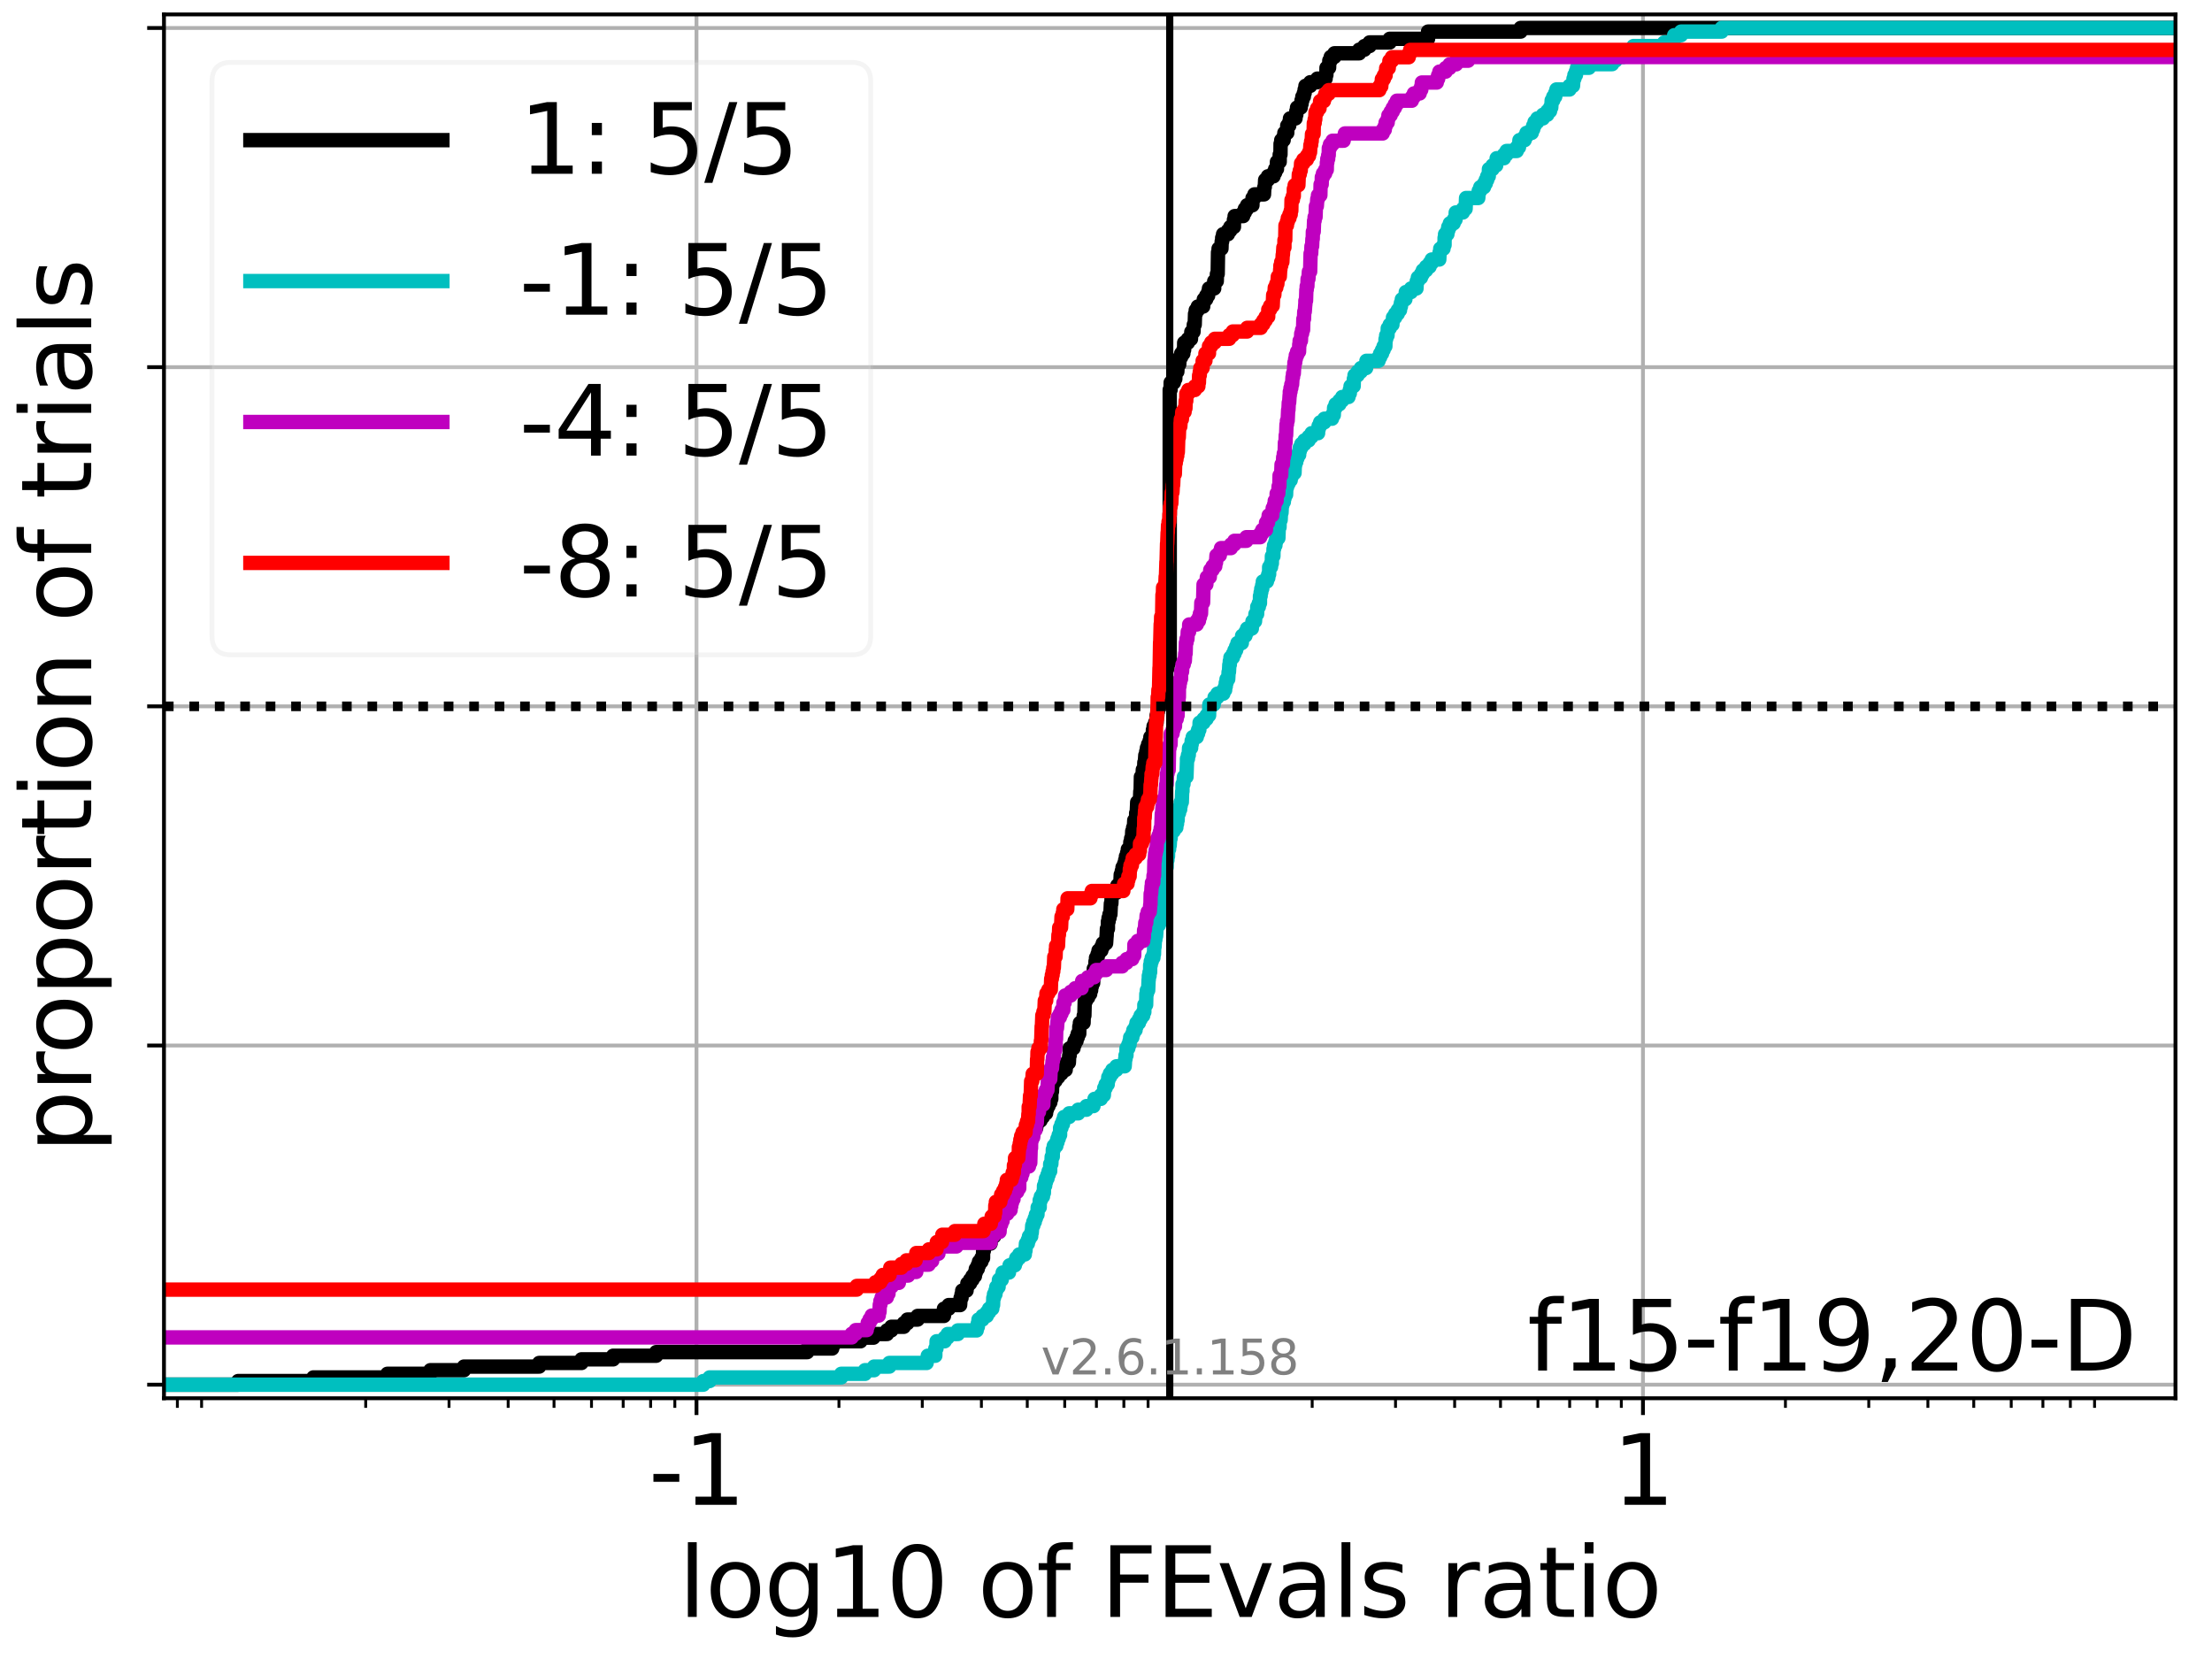 <?xml version="1.0" encoding="utf-8" standalone="no"?>
<!DOCTYPE svg PUBLIC "-//W3C//DTD SVG 1.1//EN"
  "http://www.w3.org/Graphics/SVG/1.1/DTD/svg11.dtd">
<svg xmlns:xlink="http://www.w3.org/1999/xlink" width="460.8pt" height="345.6pt" viewBox="0 0 460.8 345.6" xmlns="http://www.w3.org/2000/svg" version="1.1">
 <defs>
  <style type="text/css">*{stroke-linejoin: round; stroke-linecap: butt}</style>
 </defs>
 <g id="figure_1">
  <g id="patch_1">
   <path d="M 0 345.6 
L 460.8 345.6 
L 460.8 0 
L 0 0 
z
" style="fill: #ffffff"/>
  </g>
  <g id="axes_1">
   <g id="patch_2">
    <path d="M 34.16 291.28 
L 453.192 291.28 
L 453.192 3 
L 34.16 3 
z
" style="fill: #ffffff"/>
   </g>
   <g id="matplotlib.axis_1">
    <g id="xtick_1">
     <g id="line2d_1">
      <path d="M 145.091 291.28 
L 145.091 3 
" clip-path="url(#pf83be2b56d)" style="fill: none; stroke: #b0b0b0; stroke-width: 0.8; stroke-linecap: square"/>
     </g>
     <g id="line2d_2">
      <defs>
       <path id="m4f965ec5ef" d="M 0 0 
L 0 3.5 
" style="stroke: #000000; stroke-width: 0.8"/>
      </defs>
      <g>
       <use xlink:href="#m4f965ec5ef" x="145.091" y="291.28" style="stroke: #000000; stroke-width: 0.8"/>
      </g>
     </g>
     <g id="text_1">
      <!-- -1 -->
      <g transform="translate(135.12 313.477)scale(0.2 -0.2)">
       <defs>
        <path id="DejaVuSans-2d" d="M 313 2009 
L 1997 2009 
L 1997 1497 
L 313 1497 
L 313 2009 
z
" transform="scale(0.016)"/>
        <path id="DejaVuSans-31" d="M 794 531 
L 1825 531 
L 1825 4091 
L 703 3866 
L 703 4441 
L 1819 4666 
L 2450 4666 
L 2450 531 
L 3481 531 
L 3481 0 
L 794 0 
L 794 531 
z
" transform="scale(0.016)"/>
       </defs>
       <use xlink:href="#DejaVuSans-2d"/>
       <use xlink:href="#DejaVuSans-31" x="36.084"/>
      </g>
     </g>
    </g>
    <g id="xtick_2">
     <g id="line2d_3">
      <path d="M 342.261 291.28 
L 342.261 3 
" clip-path="url(#pf83be2b56d)" style="fill: none; stroke: #b0b0b0; stroke-width: 0.8; stroke-linecap: square"/>
     </g>
     <g id="line2d_4">
      <g>
       <use xlink:href="#m4f965ec5ef" x="342.261" y="291.28" style="stroke: #000000; stroke-width: 0.8"/>
      </g>
     </g>
     <g id="text_2">
      <!-- 1 -->
      <g transform="translate(335.899 313.477)scale(0.2 -0.2)">
       <use xlink:href="#DejaVuSans-31"/>
      </g>
     </g>
    </g>
    <g id="xtick_3">
     <g id="line2d_5">
      <defs>
       <path id="m4678878b22" d="M 0 0 
L 0 2 
" style="stroke: #000000; stroke-width: 0.6"/>
      </defs>
      <g>
       <use xlink:href="#m4678878b22" x="36.951" y="291.28" style="stroke: #000000; stroke-width: 0.6"/>
      </g>
     </g>
    </g>
    <g id="xtick_4">
     <g id="line2d_6">
      <g>
       <use xlink:href="#m4678878b22" x="41.994" y="291.28" style="stroke: #000000; stroke-width: 0.6"/>
      </g>
     </g>
    </g>
    <g id="xtick_5">
     <g id="line2d_7">
      <g>
       <use xlink:href="#m4678878b22" x="76.182" y="291.28" style="stroke: #000000; stroke-width: 0.6"/>
      </g>
     </g>
    </g>
    <g id="xtick_6">
     <g id="line2d_8">
      <g>
       <use xlink:href="#m4678878b22" x="93.542" y="291.28" style="stroke: #000000; stroke-width: 0.6"/>
      </g>
     </g>
    </g>
    <g id="xtick_7">
     <g id="line2d_9">
      <g>
       <use xlink:href="#m4678878b22" x="105.86" y="291.28" style="stroke: #000000; stroke-width: 0.6"/>
      </g>
     </g>
    </g>
    <g id="xtick_8">
     <g id="line2d_10">
      <g>
       <use xlink:href="#m4678878b22" x="115.414" y="291.28" style="stroke: #000000; stroke-width: 0.6"/>
      </g>
     </g>
    </g>
    <g id="xtick_9">
     <g id="line2d_11">
      <g>
       <use xlink:href="#m4678878b22" x="123.22" y="291.28" style="stroke: #000000; stroke-width: 0.6"/>
      </g>
     </g>
    </g>
    <g id="xtick_10">
     <g id="line2d_12">
      <g>
       <use xlink:href="#m4678878b22" x="129.82" y="291.28" style="stroke: #000000; stroke-width: 0.6"/>
      </g>
     </g>
    </g>
    <g id="xtick_11">
     <g id="line2d_13">
      <g>
       <use xlink:href="#m4678878b22" x="135.537" y="291.28" style="stroke: #000000; stroke-width: 0.6"/>
      </g>
     </g>
    </g>
    <g id="xtick_12">
     <g id="line2d_14">
      <g>
       <use xlink:href="#m4678878b22" x="140.58" y="291.28" style="stroke: #000000; stroke-width: 0.6"/>
      </g>
     </g>
    </g>
    <g id="xtick_13">
     <g id="line2d_15">
      <g>
       <use xlink:href="#m4678878b22" x="174.768" y="291.28" style="stroke: #000000; stroke-width: 0.6"/>
      </g>
     </g>
    </g>
    <g id="xtick_14">
     <g id="line2d_16">
      <g>
       <use xlink:href="#m4678878b22" x="192.128" y="291.28" style="stroke: #000000; stroke-width: 0.6"/>
      </g>
     </g>
    </g>
    <g id="xtick_15">
     <g id="line2d_17">
      <g>
       <use xlink:href="#m4678878b22" x="204.445" y="291.28" style="stroke: #000000; stroke-width: 0.6"/>
      </g>
     </g>
    </g>
    <g id="xtick_16">
     <g id="line2d_18">
      <g>
       <use xlink:href="#m4678878b22" x="213.999" y="291.28" style="stroke: #000000; stroke-width: 0.6"/>
      </g>
     </g>
    </g>
    <g id="xtick_17">
     <g id="line2d_19">
      <g>
       <use xlink:href="#m4678878b22" x="221.805" y="291.28" style="stroke: #000000; stroke-width: 0.6"/>
      </g>
     </g>
    </g>
    <g id="xtick_18">
     <g id="line2d_20">
      <g>
       <use xlink:href="#m4678878b22" x="228.405" y="291.28" style="stroke: #000000; stroke-width: 0.6"/>
      </g>
     </g>
    </g>
    <g id="xtick_19">
     <g id="line2d_21">
      <g>
       <use xlink:href="#m4678878b22" x="234.122" y="291.28" style="stroke: #000000; stroke-width: 0.6"/>
      </g>
     </g>
    </g>
    <g id="xtick_20">
     <g id="line2d_22">
      <g>
       <use xlink:href="#m4678878b22" x="239.165" y="291.28" style="stroke: #000000; stroke-width: 0.6"/>
      </g>
     </g>
    </g>
    <g id="xtick_21">
     <g id="line2d_23">
      <g>
       <use xlink:href="#m4678878b22" x="273.353" y="291.28" style="stroke: #000000; stroke-width: 0.6"/>
      </g>
     </g>
    </g>
    <g id="xtick_22">
     <g id="line2d_24">
      <g>
       <use xlink:href="#m4678878b22" x="290.713" y="291.28" style="stroke: #000000; stroke-width: 0.6"/>
      </g>
     </g>
    </g>
    <g id="xtick_23">
     <g id="line2d_25">
      <g>
       <use xlink:href="#m4678878b22" x="303.03" y="291.28" style="stroke: #000000; stroke-width: 0.6"/>
      </g>
     </g>
    </g>
    <g id="xtick_24">
     <g id="line2d_26">
      <g>
       <use xlink:href="#m4678878b22" x="312.584" y="291.28" style="stroke: #000000; stroke-width: 0.6"/>
      </g>
     </g>
    </g>
    <g id="xtick_25">
     <g id="line2d_27">
      <g>
       <use xlink:href="#m4678878b22" x="320.39" y="291.28" style="stroke: #000000; stroke-width: 0.6"/>
      </g>
     </g>
    </g>
    <g id="xtick_26">
     <g id="line2d_28">
      <g>
       <use xlink:href="#m4678878b22" x="326.99" y="291.28" style="stroke: #000000; stroke-width: 0.6"/>
      </g>
     </g>
    </g>
    <g id="xtick_27">
     <g id="line2d_29">
      <g>
       <use xlink:href="#m4678878b22" x="332.707" y="291.28" style="stroke: #000000; stroke-width: 0.6"/>
      </g>
     </g>
    </g>
    <g id="xtick_28">
     <g id="line2d_30">
      <g>
       <use xlink:href="#m4678878b22" x="337.75" y="291.28" style="stroke: #000000; stroke-width: 0.6"/>
      </g>
     </g>
    </g>
    <g id="xtick_29">
     <g id="line2d_31">
      <g>
       <use xlink:href="#m4678878b22" x="371.938" y="291.28" style="stroke: #000000; stroke-width: 0.6"/>
      </g>
     </g>
    </g>
    <g id="xtick_30">
     <g id="line2d_32">
      <g>
       <use xlink:href="#m4678878b22" x="389.298" y="291.28" style="stroke: #000000; stroke-width: 0.6"/>
      </g>
     </g>
    </g>
    <g id="xtick_31">
     <g id="line2d_33">
      <g>
       <use xlink:href="#m4678878b22" x="401.616" y="291.28" style="stroke: #000000; stroke-width: 0.6"/>
      </g>
     </g>
    </g>
    <g id="xtick_32">
     <g id="line2d_34">
      <g>
       <use xlink:href="#m4678878b22" x="411.17" y="291.28" style="stroke: #000000; stroke-width: 0.6"/>
      </g>
     </g>
    </g>
    <g id="xtick_33">
     <g id="line2d_35">
      <g>
       <use xlink:href="#m4678878b22" x="418.976" y="291.28" style="stroke: #000000; stroke-width: 0.6"/>
      </g>
     </g>
    </g>
    <g id="xtick_34">
     <g id="line2d_36">
      <g>
       <use xlink:href="#m4678878b22" x="425.576" y="291.28" style="stroke: #000000; stroke-width: 0.6"/>
      </g>
     </g>
    </g>
    <g id="xtick_35">
     <g id="line2d_37">
      <g>
       <use xlink:href="#m4678878b22" x="431.293" y="291.28" style="stroke: #000000; stroke-width: 0.6"/>
      </g>
     </g>
    </g>
    <g id="xtick_36">
     <g id="line2d_38">
      <g>
       <use xlink:href="#m4678878b22" x="436.336" y="291.28" style="stroke: #000000; stroke-width: 0.6"/>
      </g>
     </g>
    </g>
    <g id="text_3">
     <!-- log10 of FEvals ratio -->
     <g transform="translate(141.371 336.833)scale(0.2 -0.2)">
      <defs>
       <path id="DejaVuSans-6c" d="M 603 4863 
L 1178 4863 
L 1178 0 
L 603 0 
L 603 4863 
z
" transform="scale(0.016)"/>
       <path id="DejaVuSans-6f" d="M 1959 3097 
Q 1497 3097 1228 2736 
Q 959 2375 959 1747 
Q 959 1119 1226 758 
Q 1494 397 1959 397 
Q 2419 397 2687 759 
Q 2956 1122 2956 1747 
Q 2956 2369 2687 2733 
Q 2419 3097 1959 3097 
z
M 1959 3584 
Q 2709 3584 3137 3096 
Q 3566 2609 3566 1747 
Q 3566 888 3137 398 
Q 2709 -91 1959 -91 
Q 1206 -91 779 398 
Q 353 888 353 1747 
Q 353 2609 779 3096 
Q 1206 3584 1959 3584 
z
" transform="scale(0.016)"/>
       <path id="DejaVuSans-67" d="M 2906 1791 
Q 2906 2416 2648 2759 
Q 2391 3103 1925 3103 
Q 1463 3103 1205 2759 
Q 947 2416 947 1791 
Q 947 1169 1205 825 
Q 1463 481 1925 481 
Q 2391 481 2648 825 
Q 2906 1169 2906 1791 
z
M 3481 434 
Q 3481 -459 3084 -895 
Q 2688 -1331 1869 -1331 
Q 1566 -1331 1297 -1286 
Q 1028 -1241 775 -1147 
L 775 -588 
Q 1028 -725 1275 -790 
Q 1522 -856 1778 -856 
Q 2344 -856 2625 -561 
Q 2906 -266 2906 331 
L 2906 616 
Q 2728 306 2450 153 
Q 2172 0 1784 0 
Q 1141 0 747 490 
Q 353 981 353 1791 
Q 353 2603 747 3093 
Q 1141 3584 1784 3584 
Q 2172 3584 2450 3431 
Q 2728 3278 2906 2969 
L 2906 3500 
L 3481 3500 
L 3481 434 
z
" transform="scale(0.016)"/>
       <path id="DejaVuSans-30" d="M 2034 4250 
Q 1547 4250 1301 3770 
Q 1056 3291 1056 2328 
Q 1056 1369 1301 889 
Q 1547 409 2034 409 
Q 2525 409 2770 889 
Q 3016 1369 3016 2328 
Q 3016 3291 2770 3770 
Q 2525 4250 2034 4250 
z
M 2034 4750 
Q 2819 4750 3233 4129 
Q 3647 3509 3647 2328 
Q 3647 1150 3233 529 
Q 2819 -91 2034 -91 
Q 1250 -91 836 529 
Q 422 1150 422 2328 
Q 422 3509 836 4129 
Q 1250 4750 2034 4750 
z
" transform="scale(0.016)"/>
       <path id="DejaVuSans-20" transform="scale(0.016)"/>
       <path id="DejaVuSans-66" d="M 2375 4863 
L 2375 4384 
L 1825 4384 
Q 1516 4384 1395 4259 
Q 1275 4134 1275 3809 
L 1275 3500 
L 2222 3500 
L 2222 3053 
L 1275 3053 
L 1275 0 
L 697 0 
L 697 3053 
L 147 3053 
L 147 3500 
L 697 3500 
L 697 3744 
Q 697 4328 969 4595 
Q 1241 4863 1831 4863 
L 2375 4863 
z
" transform="scale(0.016)"/>
       <path id="DejaVuSans-46" d="M 628 4666 
L 3309 4666 
L 3309 4134 
L 1259 4134 
L 1259 2759 
L 3109 2759 
L 3109 2228 
L 1259 2228 
L 1259 0 
L 628 0 
L 628 4666 
z
" transform="scale(0.016)"/>
       <path id="DejaVuSans-45" d="M 628 4666 
L 3578 4666 
L 3578 4134 
L 1259 4134 
L 1259 2753 
L 3481 2753 
L 3481 2222 
L 1259 2222 
L 1259 531 
L 3634 531 
L 3634 0 
L 628 0 
L 628 4666 
z
" transform="scale(0.016)"/>
       <path id="DejaVuSans-76" d="M 191 3500 
L 800 3500 
L 1894 563 
L 2988 3500 
L 3597 3500 
L 2284 0 
L 1503 0 
L 191 3500 
z
" transform="scale(0.016)"/>
       <path id="DejaVuSans-61" d="M 2194 1759 
Q 1497 1759 1228 1600 
Q 959 1441 959 1056 
Q 959 750 1161 570 
Q 1363 391 1709 391 
Q 2188 391 2477 730 
Q 2766 1069 2766 1631 
L 2766 1759 
L 2194 1759 
z
M 3341 1997 
L 3341 0 
L 2766 0 
L 2766 531 
Q 2569 213 2275 61 
Q 1981 -91 1556 -91 
Q 1019 -91 701 211 
Q 384 513 384 1019 
Q 384 1609 779 1909 
Q 1175 2209 1959 2209 
L 2766 2209 
L 2766 2266 
Q 2766 2663 2505 2880 
Q 2244 3097 1772 3097 
Q 1472 3097 1187 3025 
Q 903 2953 641 2809 
L 641 3341 
Q 956 3463 1253 3523 
Q 1550 3584 1831 3584 
Q 2591 3584 2966 3190 
Q 3341 2797 3341 1997 
z
" transform="scale(0.016)"/>
       <path id="DejaVuSans-73" d="M 2834 3397 
L 2834 2853 
Q 2591 2978 2328 3040 
Q 2066 3103 1784 3103 
Q 1356 3103 1142 2972 
Q 928 2841 928 2578 
Q 928 2378 1081 2264 
Q 1234 2150 1697 2047 
L 1894 2003 
Q 2506 1872 2764 1633 
Q 3022 1394 3022 966 
Q 3022 478 2636 193 
Q 2250 -91 1575 -91 
Q 1294 -91 989 -36 
Q 684 19 347 128 
L 347 722 
Q 666 556 975 473 
Q 1284 391 1588 391 
Q 1994 391 2212 530 
Q 2431 669 2431 922 
Q 2431 1156 2273 1281 
Q 2116 1406 1581 1522 
L 1381 1569 
Q 847 1681 609 1914 
Q 372 2147 372 2553 
Q 372 3047 722 3315 
Q 1072 3584 1716 3584 
Q 2034 3584 2315 3537 
Q 2597 3491 2834 3397 
z
" transform="scale(0.016)"/>
       <path id="DejaVuSans-72" d="M 2631 2963 
Q 2534 3019 2420 3045 
Q 2306 3072 2169 3072 
Q 1681 3072 1420 2755 
Q 1159 2438 1159 1844 
L 1159 0 
L 581 0 
L 581 3500 
L 1159 3500 
L 1159 2956 
Q 1341 3275 1631 3429 
Q 1922 3584 2338 3584 
Q 2397 3584 2469 3576 
Q 2541 3569 2628 3553 
L 2631 2963 
z
" transform="scale(0.016)"/>
       <path id="DejaVuSans-74" d="M 1172 4494 
L 1172 3500 
L 2356 3500 
L 2356 3053 
L 1172 3053 
L 1172 1153 
Q 1172 725 1289 603 
Q 1406 481 1766 481 
L 2356 481 
L 2356 0 
L 1766 0 
Q 1100 0 847 248 
Q 594 497 594 1153 
L 594 3053 
L 172 3053 
L 172 3500 
L 594 3500 
L 594 4494 
L 1172 4494 
z
" transform="scale(0.016)"/>
       <path id="DejaVuSans-69" d="M 603 3500 
L 1178 3500 
L 1178 0 
L 603 0 
L 603 3500 
z
M 603 4863 
L 1178 4863 
L 1178 4134 
L 603 4134 
L 603 4863 
z
" transform="scale(0.016)"/>
      </defs>
      <use xlink:href="#DejaVuSans-6c"/>
      <use xlink:href="#DejaVuSans-6f" x="27.783"/>
      <use xlink:href="#DejaVuSans-67" x="88.965"/>
      <use xlink:href="#DejaVuSans-31" x="152.441"/>
      <use xlink:href="#DejaVuSans-30" x="216.064"/>
      <use xlink:href="#DejaVuSans-20" x="279.688"/>
      <use xlink:href="#DejaVuSans-6f" x="311.475"/>
      <use xlink:href="#DejaVuSans-66" x="372.656"/>
      <use xlink:href="#DejaVuSans-20" x="407.861"/>
      <use xlink:href="#DejaVuSans-46" x="439.648"/>
      <use xlink:href="#DejaVuSans-45" x="497.168"/>
      <use xlink:href="#DejaVuSans-76" x="560.352"/>
      <use xlink:href="#DejaVuSans-61" x="619.531"/>
      <use xlink:href="#DejaVuSans-6c" x="680.811"/>
      <use xlink:href="#DejaVuSans-73" x="708.594"/>
      <use xlink:href="#DejaVuSans-20" x="760.693"/>
      <use xlink:href="#DejaVuSans-72" x="792.48"/>
      <use xlink:href="#DejaVuSans-61" x="833.594"/>
      <use xlink:href="#DejaVuSans-74" x="894.873"/>
      <use xlink:href="#DejaVuSans-69" x="934.082"/>
      <use xlink:href="#DejaVuSans-6f" x="961.865"/>
     </g>
    </g>
   </g>
   <g id="matplotlib.axis_2">
    <g id="ytick_1">
     <g id="line2d_39">
      <path d="M 34.16 288.454 
L 453.192 288.454 
" clip-path="url(#pf83be2b56d)" style="fill: none; stroke: #b0b0b0; stroke-width: 0.8; stroke-linecap: square"/>
     </g>
     <g id="line2d_40">
      <defs>
       <path id="m52c585216b" d="M 0 0 
L -3.5 0 
" style="stroke: #000000; stroke-width: 0.8"/>
      </defs>
      <g>
       <use xlink:href="#m52c585216b" x="34.16" y="288.454" style="stroke: #000000; stroke-width: 0.8"/>
      </g>
     </g>
    </g>
    <g id="ytick_2">
     <g id="line2d_41">
      <path d="M 34.16 217.797 
L 453.192 217.797 
" clip-path="url(#pf83be2b56d)" style="fill: none; stroke: #b0b0b0; stroke-width: 0.8; stroke-linecap: square"/>
     </g>
     <g id="line2d_42">
      <g>
       <use xlink:href="#m52c585216b" x="34.16" y="217.797" style="stroke: #000000; stroke-width: 0.8"/>
      </g>
     </g>
    </g>
    <g id="ytick_3">
     <g id="line2d_43">
      <path d="M 34.16 147.14 
L 453.192 147.14 
" clip-path="url(#pf83be2b56d)" style="fill: none; stroke: #b0b0b0; stroke-width: 0.8; stroke-linecap: square"/>
     </g>
     <g id="line2d_44">
      <g>
       <use xlink:href="#m52c585216b" x="34.16" y="147.14" style="stroke: #000000; stroke-width: 0.8"/>
      </g>
     </g>
    </g>
    <g id="ytick_4">
     <g id="line2d_45">
      <path d="M 34.16 76.483 
L 453.192 76.483 
" clip-path="url(#pf83be2b56d)" style="fill: none; stroke: #b0b0b0; stroke-width: 0.8; stroke-linecap: square"/>
     </g>
     <g id="line2d_46">
      <g>
       <use xlink:href="#m52c585216b" x="34.16" y="76.483" style="stroke: #000000; stroke-width: 0.8"/>
      </g>
     </g>
    </g>
    <g id="ytick_5">
     <g id="line2d_47">
      <path d="M 34.16 5.826 
L 453.192 5.826 
" clip-path="url(#pf83be2b56d)" style="fill: none; stroke: #b0b0b0; stroke-width: 0.8; stroke-linecap: square"/>
     </g>
     <g id="line2d_48">
      <g>
       <use xlink:href="#m52c585216b" x="34.16" y="5.826" style="stroke: #000000; stroke-width: 0.8"/>
      </g>
     </g>
    </g>
    <g id="text_4">
     <!-- proportion of trials -->
     <g transform="translate(19.001 240.146)rotate(-90)scale(0.2 -0.2)">
      <defs>
       <path id="DejaVuSans-70" d="M 1159 525 
L 1159 -1331 
L 581 -1331 
L 581 3500 
L 1159 3500 
L 1159 2969 
Q 1341 3281 1617 3432 
Q 1894 3584 2278 3584 
Q 2916 3584 3314 3078 
Q 3713 2572 3713 1747 
Q 3713 922 3314 415 
Q 2916 -91 2278 -91 
Q 1894 -91 1617 61 
Q 1341 213 1159 525 
z
M 3116 1747 
Q 3116 2381 2855 2742 
Q 2594 3103 2138 3103 
Q 1681 3103 1420 2742 
Q 1159 2381 1159 1747 
Q 1159 1113 1420 752 
Q 1681 391 2138 391 
Q 2594 391 2855 752 
Q 3116 1113 3116 1747 
z
" transform="scale(0.016)"/>
       <path id="DejaVuSans-6e" d="M 3513 2113 
L 3513 0 
L 2938 0 
L 2938 2094 
Q 2938 2591 2744 2837 
Q 2550 3084 2163 3084 
Q 1697 3084 1428 2787 
Q 1159 2491 1159 1978 
L 1159 0 
L 581 0 
L 581 3500 
L 1159 3500 
L 1159 2956 
Q 1366 3272 1645 3428 
Q 1925 3584 2291 3584 
Q 2894 3584 3203 3211 
Q 3513 2838 3513 2113 
z
" transform="scale(0.016)"/>
      </defs>
      <use xlink:href="#DejaVuSans-70"/>
      <use xlink:href="#DejaVuSans-72" x="63.477"/>
      <use xlink:href="#DejaVuSans-6f" x="102.34"/>
      <use xlink:href="#DejaVuSans-70" x="163.521"/>
      <use xlink:href="#DejaVuSans-6f" x="226.998"/>
      <use xlink:href="#DejaVuSans-72" x="288.18"/>
      <use xlink:href="#DejaVuSans-74" x="329.293"/>
      <use xlink:href="#DejaVuSans-69" x="368.502"/>
      <use xlink:href="#DejaVuSans-6f" x="396.285"/>
      <use xlink:href="#DejaVuSans-6e" x="457.467"/>
      <use xlink:href="#DejaVuSans-20" x="520.846"/>
      <use xlink:href="#DejaVuSans-6f" x="552.633"/>
      <use xlink:href="#DejaVuSans-66" x="613.814"/>
      <use xlink:href="#DejaVuSans-20" x="649.02"/>
      <use xlink:href="#DejaVuSans-74" x="680.807"/>
      <use xlink:href="#DejaVuSans-72" x="720.016"/>
      <use xlink:href="#DejaVuSans-69" x="761.129"/>
      <use xlink:href="#DejaVuSans-61" x="788.912"/>
      <use xlink:href="#DejaVuSans-6c" x="850.191"/>
      <use xlink:href="#DejaVuSans-73" x="877.975"/>
     </g>
    </g>
   </g>
   <g id="line2d_49">
    <path d="M 34.16 288.454 
L 49.612 288.454 
L 49.612 287.7 
L 65.28 287.7 
L 65.28 286.946 
L 80.694 286.946 
L 80.694 286.193 
L 89.657 286.193 
L 89.657 285.439 
L 96.65 285.439 
L 96.65 284.685 
L 112.317 284.685 
L 112.317 283.932 
L 121.131 283.932 
L 121.131 283.178 
L 127.731 283.178 
L 127.731 282.424 
L 136.694 282.424 
L 136.694 281.671 
L 168.168 281.671 
L 168.168 280.917 
L 173.364 280.917 
L 173.364 280.163 
L 173.683 280.163 
L 173.683 279.41 
L 179.262 279.41 
L 179.262 278.656 
L 181.956 278.656 
L 181.956 277.902 
L 184.78 277.902 
L 184.78 277.149 
L 185.681 277.149 
L 185.681 276.395 
L 188.277 276.395 
L 188.277 275.641 
L 189.031 275.641 
L 189.031 274.888 
L 191.155 274.888 
L 191.155 274.134 
L 196.639 274.134 
L 196.639 272.627 
L 197.623 272.627 
L 197.623 271.873 
L 200.009 271.873 
L 200.113 270.366 
L 200.306 270.366 
L 200.306 269.612 
L 200.447 269.612 
L 200.447 268.858 
L 201.349 268.858 
L 201.349 268.105 
L 201.521 268.105 
L 201.521 267.351 
L 202.089 267.351 
L 202.089 266.597 
L 202.579 266.597 
L 202.579 265.844 
L 203.09 265.844 
L 203.09 265.09 
L 203.285 265.09 
L 203.285 264.336 
L 203.682 264.336 
L 203.682 263.583 
L 203.944 263.583 
L 203.944 262.829 
L 204.445 262.829 
L 204.445 262.075 
L 204.789 262.075 
L 204.796 260.568 
L 204.951 260.568 
L 204.951 259.814 
L 205.132 259.814 
L 205.132 259.06 
L 206.348 259.06 
L 206.348 258.307 
L 206.468 258.307 
L 206.468 257.553 
L 207.1 257.553 
L 207.1 256.799 
L 207.519 256.799 
L 207.519 256.046 
L 207.863 256.046 
L 207.863 255.292 
L 208.07 255.292 
L 208.07 253.785 
L 208.208 253.785 
L 208.208 253.031 
L 208.378 253.031 
L 208.378 252.277 
L 208.956 252.277 
L 209.05 250.77 
L 209.178 250.77 
L 209.178 250.016 
L 209.835 250.016 
L 209.835 249.263 
L 210.375 249.263 
L 210.375 248.509 
L 210.53 248.509 
L 210.564 247.002 
L 210.943 247.002 
L 211.046 245.494 
L 211.633 245.494 
L 211.633 244.741 
L 212.104 244.741 
L 212.104 243.987 
L 212.306 243.987 
L 212.306 242.48 
L 213.037 242.48 
L 213.037 241.726 
L 213.315 241.726 
L 213.408 239.465 
L 213.65 239.465 
L 213.65 238.711 
L 213.884 238.711 
L 213.884 237.958 
L 214.404 237.958 
L 214.404 237.204 
L 214.758 237.204 
L 214.758 236.45 
L 215.202 236.45 
L 215.261 234.943 
L 215.861 234.943 
L 215.861 234.189 
L 216.066 234.189 
L 216.066 233.436 
L 216.762 233.436 
L 216.762 232.682 
L 217.262 232.682 
L 217.262 231.928 
L 217.912 231.928 
L 217.912 231.175 
L 218.08 231.175 
L 218.08 230.421 
L 218.419 230.421 
L 218.419 229.667 
L 218.797 229.667 
L 218.797 228.914 
L 219.004 228.914 
L 219.004 227.406 
L 219.142 227.406 
L 219.202 225.899 
L 219.358 225.899 
L 219.358 225.145 
L 219.89 225.145 
L 219.89 224.392 
L 220.456 224.392 
L 220.456 223.638 
L 221.125 223.638 
L 221.125 222.884 
L 222 222.884 
L 222 222.13 
L 222.136 222.13 
L 222.136 221.377 
L 222.664 221.377 
L 222.737 219.869 
L 222.841 219.869 
L 222.849 218.362 
L 223.632 218.362 
L 223.632 217.608 
L 223.876 217.608 
L 223.876 216.855 
L 224.261 216.855 
L 224.261 216.101 
L 224.515 216.101 
L 224.515 215.347 
L 224.824 215.347 
L 224.844 213.84 
L 224.964 213.84 
L 224.964 213.086 
L 225.725 213.086 
L 225.763 211.579 
L 225.894 211.579 
L 225.969 208.564 
L 226.195 208.564 
L 226.195 207.811 
L 226.677 207.811 
L 226.677 207.057 
L 227.1 207.057 
L 227.1 206.303 
L 227.3 206.303 
L 227.3 205.55 
L 227.433 205.55 
L 227.433 204.796 
L 227.72 204.796 
L 227.822 202.535 
L 227.861 202.535 
L 227.861 201.781 
L 228.144 201.781 
L 228.216 200.274 
L 228.321 200.274 
L 228.321 199.52 
L 228.644 199.52 
L 228.644 198.767 
L 228.846 198.767 
L 228.846 198.013 
L 229.428 198.013 
L 229.428 197.259 
L 229.733 197.259 
L 229.733 196.506 
L 230.417 196.506 
L 230.516 194.998 
L 230.532 194.998 
L 230.592 193.491 
L 230.799 193.491 
L 230.799 191.984 
L 230.936 191.984 
L 230.936 191.23 
L 231.123 191.23 
L 231.123 190.476 
L 231.315 190.476 
L 231.419 188.215 
L 231.52 188.215 
L 231.574 186.708 
L 231.685 186.708 
L 231.685 185.954 
L 232.591 185.954 
L 232.591 185.2 
L 232.767 185.2 
L 232.767 184.447 
L 233.368 184.447 
L 233.472 182.186 
L 233.692 182.186 
L 233.692 181.432 
L 233.847 181.432 
L 233.847 180.678 
L 234.186 180.678 
L 234.186 179.925 
L 234.398 179.925 
L 234.398 179.171 
L 234.553 179.171 
L 234.553 178.417 
L 234.795 178.417 
L 234.795 177.664 
L 234.95 177.664 
L 234.95 176.91 
L 235.405 176.91 
L 235.476 175.403 
L 235.638 175.403 
L 235.638 174.649 
L 235.801 174.649 
L 235.87 173.142 
L 236.055 173.142 
L 236.055 172.388 
L 236.216 172.388 
L 236.289 170.881 
L 236.683 170.881 
L 236.683 169.373 
L 236.8 169.373 
L 236.9 167.112 
L 237.459 167.112 
L 237.549 164.851 
L 237.615 164.851 
L 237.673 161.837 
L 237.99 161.837 
L 238.074 160.329 
L 238.338 160.329 
L 238.389 158.822 
L 238.492 158.822 
L 238.591 157.315 
L 238.78 157.315 
L 238.78 156.561 
L 238.93 156.561 
L 238.93 155.807 
L 239.177 155.807 
L 239.177 155.054 
L 239.491 155.054 
L 239.491 154.3 
L 239.646 154.3 
L 239.646 153.546 
L 240.163 153.546 
L 240.173 152.039 
L 240.317 152.039 
L 240.317 151.285 
L 240.641 151.285 
L 240.641 150.532 
L 240.948 150.532 
L 240.957 149.024 
L 241.103 149.024 
L 241.103 148.271 
L 241.223 148.271 
L 241.223 147.517 
L 241.43 147.517 
L 241.43 146.009 
L 241.567 146.009 
L 241.637 142.995 
L 241.843 142.995 
L 241.904 141.487 
L 242.316 141.487 
L 242.316 140.734 
L 242.429 140.734 
L 242.429 139.98 
L 242.714 139.98 
L 242.714 139.226 
L 243.212 139.226 
L 243.212 138.473 
L 243.327 138.473 
L 243.327 137.719 
L 243.676 137.719 
L 243.676 81.194 
L 243.855 81.194 
L 243.874 79.686 
L 244.545 79.686 
L 244.545 78.933 
L 244.833 78.933 
L 244.882 77.425 
L 245.258 77.425 
L 245.331 75.918 
L 245.653 75.918 
L 245.757 74.411 
L 246.055 74.411 
L 246.055 73.657 
L 246.512 73.657 
L 246.512 72.903 
L 246.673 72.903 
L 246.687 71.396 
L 247.456 71.396 
L 247.456 70.642 
L 248.096 70.642 
L 248.175 69.135 
L 248.621 69.135 
L 248.695 67.627 
L 248.88 67.627 
L 248.95 65.366 
L 249.1 65.366 
L 249.1 64.613 
L 249.525 64.613 
L 249.525 63.859 
L 250.64 63.859 
L 250.64 63.105 
L 250.777 63.105 
L 250.777 62.352 
L 251.272 62.352 
L 251.272 61.598 
L 251.677 61.598 
L 251.677 60.844 
L 251.851 60.844 
L 251.851 60.091 
L 252.94 60.091 
L 252.944 58.583 
L 253.474 58.583 
L 253.507 57.076 
L 253.667 57.076 
L 253.738 52.554 
L 253.852 52.554 
L 253.852 51.8 
L 254.451 51.8 
L 254.502 50.293 
L 254.6 50.293 
L 254.6 49.539 
L 254.789 49.539 
L 254.789 48.786 
L 255.798 48.786 
L 255.798 48.032 
L 256.298 48.032 
L 256.298 47.278 
L 257.05 47.278 
L 257.05 45.771 
L 257.199 45.771 
L 257.199 45.017 
L 258.971 45.017 
L 258.971 44.264 
L 259.326 44.264 
L 259.326 43.51 
L 259.795 43.51 
L 259.795 42.756 
L 260.905 42.756 
L 260.925 41.249 
L 261.32 41.249 
L 261.32 40.495 
L 263.313 40.495 
L 263.38 38.988 
L 263.476 38.988 
L 263.557 37.481 
L 264.127 37.481 
L 264.127 36.727 
L 265.297 36.727 
L 265.297 35.973 
L 265.636 35.973 
L 265.636 35.22 
L 266.014 35.22 
L 266.014 33.712 
L 266.584 33.712 
L 266.588 32.205 
L 266.743 32.205 
L 266.768 29.944 
L 266.905 29.944 
L 266.905 29.19 
L 267.402 29.19 
L 267.402 28.436 
L 267.557 28.436 
L 267.557 27.683 
L 268.157 27.683 
L 268.157 26.175 
L 268.572 26.175 
L 268.572 25.422 
L 268.727 25.422 
L 268.727 24.668 
L 269.88 24.668 
L 269.88 23.914 
L 270.043 23.914 
L 270.043 23.161 
L 270.198 23.161 
L 270.198 22.407 
L 270.971 22.407 
L 270.971 21.653 
L 271.133 21.653 
L 271.133 20.9 
L 271.303 20.9 
L 271.303 20.146 
L 271.61 20.146 
L 271.61 19.392 
L 271.785 19.392 
L 271.785 18.639 
L 271.951 18.639 
L 271.951 17.885 
L 272.954 17.885 
L 272.954 17.131 
L 274.426 17.131 
L 274.426 16.378 
L 276.151 16.378 
L 276.151 15.624 
L 276.307 15.624 
L 276.339 14.117 
L 276.874 14.117 
L 276.925 12.609 
L 277.215 12.609 
L 277.215 11.856 
L 277.986 11.856 
L 277.986 11.102 
L 283.151 11.102 
L 283.151 10.348 
L 284.235 10.348 
L 284.235 9.595 
L 285.302 9.595 
L 285.302 8.841 
L 289.5 8.841 
L 289.5 8.087 
L 297.488 8.087 
L 297.488 6.58 
L 316.776 6.58 
L 316.776 5.826 
L 453.192 5.826 
L 453.192 5.826 
" clip-path="url(#pf83be2b56d)" style="fill: none; stroke: #000000; stroke-width: 3; stroke-linecap: square"/>
   </g>
   <g id="line2d_50">
    <path clip-path="url(#pf83be2b56d)" style="fill: none; stroke: #000000; stroke-width: 3; stroke-linecap: square"/>
   </g>
   <g id="line2d_51">
    <path d="M 34.16 288.454 
L 146.505 288.454 
L 146.505 287.7 
L 147.816 287.7 
L 147.816 286.946 
L 175.236 286.946 
L 175.236 286.193 
L 180.193 286.193 
L 180.193 285.439 
L 182.085 285.439 
L 182.085 284.685 
L 185.259 284.685 
L 185.259 283.932 
L 193.034 283.932 
L 193.034 283.178 
L 193.273 283.178 
L 193.273 282.424 
L 194.842 282.424 
L 194.848 280.917 
L 195.08 280.917 
L 195.11 279.41 
L 196.795 279.41 
L 196.795 278.656 
L 197.408 278.656 
L 197.408 277.902 
L 199.541 277.902 
L 199.541 277.149 
L 203.462 277.149 
L 203.462 276.395 
L 203.702 276.395 
L 203.702 275.641 
L 203.837 275.641 
L 203.837 274.888 
L 204.67 274.888 
L 204.67 274.134 
L 205.564 274.134 
L 205.564 273.38 
L 206.045 273.38 
L 206.045 272.627 
L 206.708 272.627 
L 206.708 271.873 
L 206.875 271.873 
L 206.923 270.366 
L 207.067 270.366 
L 207.067 269.612 
L 207.369 269.612 
L 207.369 268.858 
L 207.549 268.858 
L 207.549 268.105 
L 208.019 268.105 
L 208.102 266.597 
L 208.68 266.597 
L 208.68 265.844 
L 208.879 265.844 
L 208.879 265.09 
L 210.19 265.09 
L 210.19 264.336 
L 210.312 264.336 
L 210.312 263.583 
L 211.417 263.583 
L 211.417 262.829 
L 211.71 262.829 
L 211.71 262.075 
L 212.315 262.075 
L 212.315 261.321 
L 213.49 261.321 
L 213.49 260.568 
L 213.625 260.568 
L 213.725 259.06 
L 214.12 259.06 
L 214.12 258.307 
L 214.359 258.307 
L 214.359 257.553 
L 214.811 257.553 
L 214.811 256.799 
L 214.936 256.799 
L 215.036 255.292 
L 215.263 255.292 
L 215.263 254.538 
L 215.561 254.538 
L 215.561 253.785 
L 215.8 253.785 
L 215.8 253.031 
L 216.122 253.031 
L 216.168 251.524 
L 216.59 251.524 
L 216.592 250.016 
L 216.829 250.016 
L 216.829 249.263 
L 217.265 249.263 
L 217.265 248.509 
L 217.458 248.509 
L 217.488 247.002 
L 217.727 247.002 
L 217.727 246.248 
L 217.903 246.248 
L 217.903 245.494 
L 218.211 245.494 
L 218.211 244.741 
L 218.45 244.741 
L 218.45 243.987 
L 218.769 243.987 
L 218.775 242.48 
L 219.014 242.48 
L 219.089 240.972 
L 219.309 240.972 
L 219.327 239.465 
L 219.521 239.465 
L 219.521 238.711 
L 220.049 238.711 
L 220.049 237.958 
L 220.288 237.958 
L 220.288 237.204 
L 220.546 237.204 
L 220.546 236.45 
L 220.832 236.45 
L 220.84 234.943 
L 221.117 234.943 
L 221.117 234.189 
L 221.429 234.189 
L 221.429 233.436 
L 221.668 233.436 
L 221.668 232.682 
L 222.719 232.682 
L 222.719 231.928 
L 224.611 231.928 
L 224.611 231.175 
L 226.326 231.175 
L 226.326 230.421 
L 227.785 230.421 
L 227.785 229.667 
L 228.01 229.667 
L 228.01 228.914 
L 229.321 228.914 
L 229.321 228.16 
L 229.95 228.16 
L 230.034 226.653 
L 230.329 226.653 
L 230.329 225.899 
L 230.756 225.899 
L 230.756 225.145 
L 230.875 225.145 
L 230.875 224.392 
L 231.212 224.392 
L 231.212 223.638 
L 231.718 223.638 
L 231.718 222.884 
L 232.56 222.884 
L 232.56 222.13 
L 234.295 222.13 
L 234.387 220.623 
L 234.464 220.623 
L 234.464 219.869 
L 234.66 219.869 
L 234.677 218.362 
L 235.052 218.362 
L 235.052 217.608 
L 235.306 217.608 
L 235.306 216.855 
L 235.439 216.855 
L 235.439 216.101 
L 235.885 216.101 
L 235.885 215.347 
L 236.1 215.347 
L 236.1 214.594 
L 236.552 214.594 
L 236.552 213.84 
L 236.753 213.84 
L 236.753 213.086 
L 237.26 213.086 
L 237.26 212.333 
L 237.61 212.333 
L 237.61 211.579 
L 238.139 211.579 
L 238.139 210.825 
L 238.385 210.825 
L 238.388 209.318 
L 238.76 209.318 
L 238.804 207.057 
L 238.911 207.057 
L 238.911 206.303 
L 239.184 206.303 
L 239.278 204.042 
L 239.317 204.042 
L 239.317 203.289 
L 239.467 203.289 
L 239.467 202.535 
L 239.593 202.535 
L 239.602 201.028 
L 239.726 201.028 
L 239.726 200.274 
L 239.934 200.274 
L 239.934 199.52 
L 240.275 199.52 
L 240.275 198.767 
L 240.396 198.767 
L 240.434 197.259 
L 240.513 197.259 
L 240.596 195.752 
L 240.686 195.752 
L 240.686 194.998 
L 240.833 194.998 
L 240.925 193.491 
L 240.968 193.491 
L 240.968 192.737 
L 241.393 192.737 
L 241.393 191.984 
L 241.809 191.984 
L 241.857 188.215 
L 242.067 188.215 
L 242.067 187.462 
L 242.356 187.462 
L 242.455 185.954 
L 242.472 185.954 
L 242.472 185.2 
L 242.632 185.2 
L 242.688 183.693 
L 242.749 183.693 
L 242.823 182.186 
L 242.866 182.186 
L 242.925 180.678 
L 243.026 180.678 
L 243.061 179.171 
L 243.2 179.171 
L 243.2 178.417 
L 243.313 178.417 
L 243.342 176.91 
L 243.542 176.91 
L 243.542 176.156 
L 243.664 176.156 
L 243.764 174.649 
L 243.867 174.649 
L 243.882 173.142 
L 244.487 173.142 
L 244.487 172.388 
L 245.05 172.388 
L 245.05 171.634 
L 245.193 171.634 
L 245.193 170.881 
L 245.323 170.881 
L 245.364 169.373 
L 245.607 169.373 
L 245.607 168.62 
L 245.848 168.62 
L 245.848 167.866 
L 245.96 167.866 
L 245.96 167.112 
L 246.189 167.112 
L 246.267 164.851 
L 246.325 164.851 
L 246.34 163.344 
L 246.536 163.344 
L 246.633 161.837 
L 247.159 161.837 
L 247.262 158.822 
L 247.271 158.822 
L 247.271 158.068 
L 247.474 158.068 
L 247.474 157.315 
L 247.638 157.315 
L 247.705 155.807 
L 248.133 155.807 
L 248.133 155.054 
L 248.251 155.054 
L 248.251 154.3 
L 248.47 154.3 
L 248.47 153.546 
L 249.309 153.546 
L 249.309 152.793 
L 249.593 152.793 
L 249.593 152.039 
L 249.846 152.039 
L 249.901 150.532 
L 250.724 150.532 
L 250.724 149.778 
L 251.35 149.778 
L 251.35 149.024 
L 251.875 149.024 
L 251.925 146.763 
L 252.838 146.763 
L 252.838 146.009 
L 253.023 146.009 
L 253.023 145.256 
L 253.616 145.256 
L 253.616 144.502 
L 254.84 144.502 
L 254.84 143.748 
L 255.217 143.748 
L 255.217 142.995 
L 255.352 142.995 
L 255.352 142.241 
L 255.51 142.241 
L 255.51 141.487 
L 255.857 141.487 
L 255.942 139.98 
L 256.016 139.98 
L 256.091 138.473 
L 256.194 138.473 
L 256.194 137.719 
L 256.322 137.719 
L 256.322 136.965 
L 256.834 136.965 
L 256.834 136.212 
L 257.168 136.212 
L 257.168 135.458 
L 257.506 135.458 
L 257.506 134.704 
L 257.788 134.704 
L 257.788 133.951 
L 258.694 133.951 
L 258.756 132.443 
L 259.44 132.443 
L 259.44 131.69 
L 259.791 131.69 
L 259.791 130.936 
L 260.779 130.936 
L 260.779 130.182 
L 260.913 130.182 
L 260.913 129.429 
L 261.442 129.429 
L 261.534 127.921 
L 261.878 127.921 
L 261.912 126.414 
L 262.234 126.414 
L 262.234 125.66 
L 262.47 125.66 
L 262.479 124.153 
L 262.617 124.153 
L 262.617 123.399 
L 262.745 123.399 
L 262.745 122.646 
L 262.943 122.646 
L 262.943 121.892 
L 263.072 121.892 
L 263.072 121.138 
L 263.92 121.138 
L 263.92 120.385 
L 264.207 120.385 
L 264.207 119.631 
L 264.384 119.631 
L 264.39 118.124 
L 264.779 118.124 
L 264.779 117.37 
L 264.949 117.37 
L 264.959 115.863 
L 265.271 115.863 
L 265.296 114.355 
L 265.413 114.355 
L 265.413 113.602 
L 265.689 113.602 
L 265.689 112.848 
L 265.847 112.848 
L 265.847 112.094 
L 266.311 112.094 
L 266.392 109.833 
L 266.55 109.833 
L 266.57 108.326 
L 266.781 108.326 
L 266.851 106.818 
L 266.962 106.818 
L 267.034 105.311 
L 267.134 105.311 
L 267.134 104.557 
L 267.448 104.557 
L 267.448 103.804 
L 267.598 103.804 
L 267.598 103.05 
L 267.912 103.05 
L 267.957 101.543 
L 268.104 101.543 
L 268.104 100.789 
L 268.408 100.789 
L 268.408 100.035 
L 268.872 100.035 
L 268.872 99.282 
L 269.098 99.282 
L 269.098 98.528 
L 269.673 98.528 
L 269.729 97.021 
L 269.788 97.021 
L 269.788 96.267 
L 270.025 96.267 
L 270.025 95.513 
L 270.252 95.513 
L 270.252 94.76 
L 270.635 94.76 
L 270.635 94.006 
L 270.767 94.006 
L 270.767 93.252 
L 271.089 93.252 
L 271.089 92.499 
L 271.732 92.499 
L 271.732 91.745 
L 272.613 91.745 
L 272.613 90.991 
L 273.229 90.991 
L 273.229 90.238 
L 274.579 90.238 
L 274.579 89.484 
L 274.69 89.484 
L 274.69 88.73 
L 275.013 88.73 
L 275.013 87.977 
L 275.893 87.977 
L 275.893 87.223 
L 277.482 87.223 
L 277.482 86.469 
L 277.851 86.469 
L 277.917 84.962 
L 278.231 84.962 
L 278.231 84.208 
L 279.016 84.208 
L 279.016 83.455 
L 279.608 83.455 
L 279.608 82.701 
L 280.913 82.701 
L 280.913 81.947 
L 281.19 81.947 
L 281.19 81.194 
L 281.345 81.194 
L 281.345 80.44 
L 281.993 80.44 
L 282.032 78.933 
L 282.174 78.933 
L 282.174 78.179 
L 282.827 78.179 
L 282.827 77.425 
L 283.499 77.425 
L 283.499 76.672 
L 284.588 76.672 
L 284.654 75.164 
L 287.18 75.164 
L 287.18 74.411 
L 287.515 74.411 
L 287.515 73.657 
L 287.905 73.657 
L 287.905 72.903 
L 288.227 72.903 
L 288.227 72.15 
L 288.594 72.15 
L 288.633 70.642 
L 288.764 70.642 
L 288.764 69.888 
L 289.045 69.888 
L 289.098 68.381 
L 289.509 68.381 
L 289.509 67.627 
L 290.068 67.627 
L 290.068 66.874 
L 290.187 66.874 
L 290.187 66.12 
L 290.652 66.12 
L 290.652 65.366 
L 291.182 65.366 
L 291.182 64.613 
L 291.646 64.613 
L 291.646 63.859 
L 291.833 63.859 
L 291.833 63.105 
L 292.028 63.105 
L 292.028 62.352 
L 292.761 62.352 
L 292.855 60.844 
L 293.934 60.844 
L 293.934 60.091 
L 295.078 60.091 
L 295.138 58.583 
L 295.366 58.583 
L 295.366 57.83 
L 296.016 57.83 
L 296.016 57.076 
L 296.395 57.076 
L 296.395 56.322 
L 297.08 56.322 
L 297.08 55.569 
L 297.802 55.569 
L 297.802 54.815 
L 298.256 54.815 
L 298.256 54.061 
L 299.826 54.061 
L 299.893 52.554 
L 300.029 52.554 
L 300.029 51.8 
L 300.705 51.8 
L 300.705 51.047 
L 300.925 51.047 
L 300.934 49.539 
L 301.036 49.539 
L 301.036 48.786 
L 301.517 48.786 
L 301.517 48.032 
L 301.698 48.032 
L 301.698 47.278 
L 302.031 47.278 
L 302.031 46.525 
L 302.819 46.525 
L 302.819 45.771 
L 303.208 45.771 
L 303.254 44.264 
L 304.736 44.264 
L 304.736 43.51 
L 305.312 43.51 
L 305.408 41.249 
L 307.953 41.249 
L 308.053 39.742 
L 308.369 39.742 
L 308.369 38.988 
L 309.14 38.988 
L 309.14 38.234 
L 309.512 38.234 
L 309.512 37.481 
L 309.814 37.481 
L 309.814 36.727 
L 310.136 36.727 
L 310.174 35.22 
L 310.92 35.22 
L 310.92 34.466 
L 311.684 34.466 
L 311.786 32.959 
L 313.302 32.959 
L 313.302 32.205 
L 313.849 32.205 
L 313.849 31.451 
L 315.967 31.451 
L 315.967 30.697 
L 316.429 30.697 
L 316.529 29.19 
L 317.616 29.19 
L 317.616 28.436 
L 317.99 28.436 
L 317.99 27.683 
L 319.089 27.683 
L 319.089 26.929 
L 319.396 26.929 
L 319.396 26.175 
L 319.681 26.175 
L 319.681 25.422 
L 320.262 25.422 
L 320.262 24.668 
L 321.418 24.668 
L 321.418 23.914 
L 322.325 23.914 
L 322.325 23.161 
L 322.9 23.161 
L 322.9 22.407 
L 323.154 22.407 
L 323.244 20.9 
L 323.572 20.9 
L 323.572 20.146 
L 323.976 20.146 
L 323.976 19.392 
L 324.233 19.392 
L 324.233 18.639 
L 326.952 18.639 
L 326.952 17.885 
L 327.684 17.885 
L 327.793 16.378 
L 327.978 16.378 
L 327.978 15.624 
L 328.3 15.624 
L 328.3 14.87 
L 328.525 14.87 
L 328.525 14.117 
L 331.004 14.117 
L 331.004 13.363 
L 335.829 13.363 
L 335.829 12.609 
L 336.561 12.609 
L 336.561 11.856 
L 338.21 11.856 
L 338.21 11.102 
L 340.176 11.102 
L 340.176 10.348 
L 340.288 10.348 
L 340.288 9.595 
L 346.686 9.595 
L 346.686 8.841 
L 348.652 8.841 
L 348.652 8.087 
L 348.764 8.087 
L 348.764 7.334 
L 350.186 7.334 
L 350.186 6.58 
L 358.662 6.58 
L 358.662 5.826 
L 453.192 5.826 
L 453.192 5.826 
" clip-path="url(#pf83be2b56d)" style="fill: none; stroke: #00bfbf; stroke-width: 3; stroke-linecap: square"/>
   </g>
   <g id="line2d_52">
    <path clip-path="url(#pf83be2b56d)" style="fill: none; stroke: #00bfbf; stroke-width: 3; stroke-linecap: square"/>
   </g>
   <g id="line2d_53">
    <path d="M 34.16 278.603 
L 177.433 278.603 
L 177.433 277.846 
L 178.257 277.846 
L 178.257 277.088 
L 180.554 277.088 
L 180.554 276.33 
L 180.761 276.33 
L 180.761 275.573 
L 181.161 275.573 
L 181.161 274.815 
L 181.595 274.815 
L 181.595 274.057 
L 183.058 274.057 
L 183.058 273.299 
L 183.22 273.299 
L 183.276 271.784 
L 183.402 271.784 
L 183.402 271.026 
L 183.665 271.026 
L 183.665 270.269 
L 184.74 270.269 
L 184.74 269.511 
L 185.088 269.511 
L 185.091 267.995 
L 185.78 267.995 
L 185.78 267.238 
L 187.244 267.238 
L 187.244 266.48 
L 187.382 266.48 
L 187.382 265.722 
L 189.189 265.722 
L 189.189 264.965 
L 190.875 264.965 
L 190.878 263.449 
L 193.455 263.449 
L 193.455 262.691 
L 194.181 262.691 
L 194.291 261.176 
L 195.484 261.176 
L 195.595 259.661 
L 199.242 259.661 
L 199.242 258.903 
L 206.35 258.903 
L 206.397 257.387 
L 207.026 257.387 
L 207.026 256.63 
L 208.225 256.63 
L 208.312 255.114 
L 208.555 255.114 
L 208.555 254.357 
L 208.854 254.357 
L 208.854 253.599 
L 208.991 253.599 
L 208.991 252.841 
L 209.836 252.841 
L 209.836 252.083 
L 210.522 252.083 
L 210.522 251.326 
L 210.653 251.326 
L 210.653 250.568 
L 210.816 250.568 
L 210.816 249.81 
L 211.128 249.81 
L 211.188 248.295 
L 211.903 248.295 
L 211.903 247.537 
L 212.324 247.537 
L 212.34 245.264 
L 212.753 245.264 
L 212.753 244.506 
L 212.995 244.506 
L 212.995 243.749 
L 213.244 243.749 
L 213.244 242.991 
L 214.342 242.991 
L 214.342 242.233 
L 214.621 242.233 
L 214.707 239.202 
L 214.778 239.202 
L 214.793 237.687 
L 214.904 237.687 
L 214.904 236.929 
L 215.227 236.929 
L 215.257 235.414 
L 215.722 235.414 
L 215.749 233.898 
L 215.983 233.898 
L 216.093 231.625 
L 216.44 231.625 
L 216.494 230.11 
L 217.343 230.11 
L 217.395 228.594 
L 217.506 228.594 
L 217.506 227.837 
L 217.872 227.837 
L 217.872 227.079 
L 218.199 227.079 
L 218.31 224.806 
L 218.789 224.806 
L 218.899 222.533 
L 219.153 222.533 
L 219.263 221.017 
L 219.347 221.017 
L 219.347 220.259 
L 219.557 220.259 
L 219.56 218.744 
L 219.827 218.744 
L 219.935 216.471 
L 219.988 216.471 
L 220.045 214.198 
L 220.184 214.198 
L 220.295 212.682 
L 220.358 212.682 
L 220.358 211.925 
L 220.796 211.925 
L 220.796 211.167 
L 221.131 211.167 
L 221.131 210.409 
L 221.509 210.409 
L 221.536 208.894 
L 221.782 208.894 
L 221.892 207.378 
L 223.047 207.378 
L 223.047 206.621 
L 223.995 206.621 
L 223.995 205.863 
L 225.329 205.863 
L 225.44 204.347 
L 226.632 204.347 
L 226.632 203.59 
L 227.924 203.59 
L 227.924 202.832 
L 228.354 202.832 
L 228.354 202.074 
L 230.455 202.074 
L 230.455 201.317 
L 233.771 201.317 
L 233.771 200.559 
L 234.699 200.559 
L 234.699 199.801 
L 235.86 199.801 
L 235.86 199.043 
L 236.276 199.043 
L 236.317 196.77 
L 237.005 196.77 
L 237.005 196.013 
L 238.148 196.013 
L 238.148 195.255 
L 238.28 195.255 
L 238.338 193.739 
L 238.495 193.739 
L 238.584 192.224 
L 238.778 192.224 
L 238.866 190.709 
L 239.091 190.709 
L 239.091 189.951 
L 239.509 189.951 
L 239.617 188.435 
L 239.661 188.435 
L 239.707 186.162 
L 239.803 186.162 
L 239.896 184.647 
L 239.97 184.647 
L 239.97 183.889 
L 240.246 183.889 
L 240.307 182.374 
L 240.416 182.374 
L 240.486 179.343 
L 240.559 179.343 
L 240.628 177.827 
L 240.746 177.827 
L 240.746 177.07 
L 240.916 177.07 
L 241.027 175.554 
L 241.037 175.554 
L 241.037 174.797 
L 241.37 174.797 
L 241.37 174.039 
L 241.629 174.039 
L 241.629 173.281 
L 241.79 173.281 
L 241.79 172.523 
L 241.918 172.523 
L 242.022 169.493 
L 242.08 169.493 
L 242.185 167.977 
L 242.343 167.977 
L 242.379 166.462 
L 242.721 166.462 
L 242.827 164.946 
L 242.856 164.946 
L 242.938 163.431 
L 243.024 163.431 
L 243.108 161.158 
L 243.221 161.158 
L 243.221 160.4 
L 243.454 160.4 
L 243.541 155.854 
L 243.646 155.854 
L 243.646 155.096 
L 243.846 155.096 
L 243.902 152.823 
L 244.265 152.823 
L 244.265 152.065 
L 244.435 152.065 
L 244.435 151.307 
L 244.768 151.307 
L 244.799 149.792 
L 245.122 149.792 
L 245.122 149.034 
L 245.315 149.034 
L 245.342 146.761 
L 245.448 146.761 
L 245.553 145.246 
L 245.578 145.246 
L 245.599 142.973 
L 245.71 142.973 
L 245.71 142.215 
L 245.831 142.215 
L 245.831 141.457 
L 246.032 141.457 
L 246.033 139.942 
L 246.239 139.942 
L 246.331 138.426 
L 246.589 138.426 
L 246.589 137.669 
L 246.82 137.669 
L 246.902 136.153 
L 246.984 136.153 
L 247.044 133.88 
L 247.171 133.88 
L 247.171 133.122 
L 247.363 133.122 
L 247.429 131.607 
L 247.708 131.607 
L 247.732 130.091 
L 249.309 130.091 
L 249.309 129.334 
L 249.759 129.334 
L 249.759 128.576 
L 249.968 128.576 
L 249.968 127.818 
L 250.191 127.818 
L 250.259 125.545 
L 250.622 125.545 
L 250.725 121.757 
L 251.302 121.757 
L 251.413 120.241 
L 252.015 120.241 
L 252.126 118.726 
L 252.605 118.726 
L 252.605 117.968 
L 253.156 117.968 
L 253.156 117.21 
L 253.319 117.21 
L 253.419 115.695 
L 254.106 115.695 
L 254.106 114.937 
L 254.369 114.937 
L 254.369 114.179 
L 256.428 114.179 
L 256.428 113.422 
L 257.142 113.422 
L 257.142 112.664 
L 259.638 112.664 
L 259.638 111.906 
L 262.53 111.906 
L 262.53 111.149 
L 262.955 111.149 
L 262.955 110.391 
L 263.72 110.391 
L 263.739 108.875 
L 264.145 108.875 
L 264.145 108.118 
L 264.291 108.118 
L 264.291 107.36 
L 265.038 107.36 
L 265.132 105.845 
L 265.425 105.845 
L 265.425 105.087 
L 265.557 105.087 
L 265.557 104.329 
L 265.936 104.329 
L 265.953 102.814 
L 266.28 102.814 
L 266.361 101.298 
L 266.509 101.298 
L 266.563 99.025 
L 266.89 99.025 
L 266.972 96.752 
L 267.254 96.752 
L 267.315 95.237 
L 267.441 95.237 
L 267.441 94.479 
L 267.616 94.479 
L 267.671 92.206 
L 267.801 92.206 
L 267.838 90.69 
L 267.921 90.69 
L 268.002 88.417 
L 268.097 88.417 
L 268.097 87.659 
L 268.241 87.659 
L 268.347 85.386 
L 268.407 85.386 
L 268.474 83.871 
L 268.554 83.871 
L 268.651 82.355 
L 268.691 82.355 
L 268.691 81.598 
L 268.834 81.598 
L 268.834 80.84 
L 269.004 80.84 
L 269.004 80.082 
L 269.168 80.082 
L 269.254 78.567 
L 269.358 78.567 
L 269.358 77.809 
L 269.519 77.809 
L 269.598 76.294 
L 269.649 76.294 
L 269.649 75.536 
L 269.808 75.536 
L 269.808 74.778 
L 269.944 74.778 
L 269.944 74.021 
L 270.208 74.021 
L 270.208 73.263 
L 270.614 73.263 
L 270.658 71.747 
L 270.741 71.747 
L 270.741 70.99 
L 271.005 70.99 
L 271.071 69.474 
L 271.252 69.474 
L 271.252 68.717 
L 271.454 68.717 
L 271.514 66.443 
L 271.648 66.443 
L 271.702 64.928 
L 271.805 64.928 
L 271.911 63.413 
L 271.934 63.413 
L 271.934 62.655 
L 272.068 62.655 
L 272.138 60.382 
L 272.212 60.382 
L 272.212 59.624 
L 272.351 59.624 
L 272.401 58.109 
L 272.57 58.109 
L 272.664 56.593 
L 272.926 56.593 
L 273.02 52.805 
L 273.143 52.805 
L 273.205 51.289 
L 273.336 51.289 
L 273.4 49.774 
L 273.468 49.774 
L 273.496 48.258 
L 273.67 48.258 
L 273.748 45.985 
L 273.857 45.985 
L 273.857 45.227 
L 274.049 45.227 
L 274.13 42.954 
L 274.318 42.954 
L 274.418 41.439 
L 274.561 41.439 
L 274.561 40.681 
L 275.055 40.681 
L 275.104 38.408 
L 275.331 38.408 
L 275.362 36.893 
L 275.594 36.893 
L 275.594 36.135 
L 276.052 36.135 
L 276.052 35.377 
L 276.39 35.377 
L 276.417 33.862 
L 276.502 33.862 
L 276.502 33.104 
L 276.68 33.104 
L 276.68 32.346 
L 276.797 32.346 
L 276.821 30.831 
L 277.06 30.831 
L 277.06 30.073 
L 277.595 30.073 
L 277.595 29.315 
L 279.899 29.315 
L 279.899 28.558 
L 280.162 28.558 
L 280.162 27.8 
L 288.044 27.8 
L 288.044 27.042 
L 288.469 27.042 
L 288.469 26.285 
L 288.653 26.285 
L 288.653 25.527 
L 289.078 25.527 
L 289.078 24.769 
L 289.231 24.769 
L 289.231 24.011 
L 289.707 24.011 
L 289.707 23.254 
L 290.132 23.254 
L 290.132 22.496 
L 290.564 22.496 
L 290.564 21.738 
L 290.99 21.738 
L 290.99 20.981 
L 294.107 20.981 
L 294.107 20.223 
L 294.537 20.223 
L 294.537 19.465 
L 295.743 19.465 
L 295.743 18.707 
L 296.073 18.707 
L 296.073 17.95 
L 296.193 17.95 
L 296.193 17.192 
L 299.306 17.192 
L 299.306 16.434 
L 299.59 16.434 
L 299.59 15.677 
L 299.853 15.677 
L 299.853 14.919 
L 301.168 14.919 
L 301.168 14.161 
L 301.983 14.161 
L 301.983 13.403 
L 303.339 13.403 
L 303.339 12.646 
L 305.83 12.646 
L 305.83 11.888 
L 453.192 11.888 
L 453.192 11.888 
" clip-path="url(#pf83be2b56d)" style="fill: none; stroke: #bf00bf; stroke-width: 3; stroke-linecap: square"/>
   </g>
   <g id="line2d_54">
    <path clip-path="url(#pf83be2b56d)" style="fill: none; stroke: #bf00bf; stroke-width: 3; stroke-linecap: square"/>
   </g>
   <g id="line2d_55">
    <path d="M 34.16 268.647 
L 178.478 268.647 
L 178.478 267.885 
L 182.362 267.885 
L 182.362 267.123 
L 183.409 267.123 
L 183.409 266.362 
L 183.894 266.362 
L 183.894 265.6 
L 185.324 265.6 
L 185.324 264.838 
L 185.464 264.838 
L 185.464 264.076 
L 187.777 264.076 
L 187.777 263.314 
L 188.825 263.314 
L 188.825 262.553 
L 190.74 262.553 
L 190.74 261.791 
L 190.88 261.791 
L 190.88 261.029 
L 193.498 261.029 
L 193.498 260.267 
L 195.094 260.267 
L 195.155 258.744 
L 196.24 258.744 
L 196.301 257.22 
L 198.914 257.22 
L 198.914 256.458 
L 204.885 256.458 
L 204.885 255.696 
L 205.056 255.696 
L 205.056 254.935 
L 206.407 254.935 
L 206.407 254.173 
L 206.579 254.173 
L 206.579 253.411 
L 207.171 253.411 
L 207.171 252.649 
L 207.313 252.649 
L 207.342 251.126 
L 207.461 251.126 
L 207.461 250.364 
L 208.384 250.364 
L 208.384 249.602 
L 208.556 249.602 
L 208.556 248.84 
L 208.983 248.84 
L 208.983 248.078 
L 209.369 248.078 
L 209.369 247.317 
L 209.622 247.317 
L 209.622 246.555 
L 209.747 246.555 
L 209.747 245.793 
L 210.728 245.793 
L 210.728 245.031 
L 210.96 245.031 
L 210.96 244.269 
L 211.197 244.269 
L 211.222 242.746 
L 211.421 242.746 
L 211.453 241.222 
L 212.136 241.222 
L 212.244 239.699 
L 212.251 239.699 
L 212.251 238.937 
L 212.432 238.937 
L 212.432 238.175 
L 212.558 238.175 
L 212.558 237.413 
L 212.729 237.413 
L 212.729 236.651 
L 213.015 236.651 
L 213.015 235.89 
L 213.644 235.89 
L 213.709 234.366 
L 213.94 234.366 
L 213.94 233.604 
L 214.159 233.604 
L 214.228 232.081 
L 214.296 232.081 
L 214.299 230.557 
L 214.482 230.557 
L 214.578 228.272 
L 214.713 228.272 
L 214.81 225.224 
L 215.038 225.224 
L 215.134 223.701 
L 215.979 223.701 
L 216.04 220.654 
L 216.098 220.654 
L 216.131 219.13 
L 216.315 219.13 
L 216.315 218.368 
L 216.783 218.368 
L 216.836 216.845 
L 216.904 216.845 
L 217 213.797 
L 217.05 213.797 
L 217.138 211.512 
L 217.363 211.512 
L 217.363 210.75 
L 217.556 210.75 
L 217.652 208.465 
L 217.933 208.465 
L 217.994 206.941 
L 218.401 206.941 
L 218.401 206.179 
L 218.901 206.179 
L 218.983 203.894 
L 219.122 203.894 
L 219.122 203.132 
L 219.278 203.132 
L 219.278 202.37 
L 219.418 202.37 
L 219.418 201.609 
L 219.532 201.609 
L 219.626 199.323 
L 219.89 199.323 
L 219.942 197.8 
L 220.003 197.8 
L 220.003 197.038 
L 220.398 197.038 
L 220.495 194.752 
L 220.594 194.752 
L 220.655 193.229 
L 221.036 193.229 
L 221.138 190.943 
L 221.397 190.943 
L 221.397 190.182 
L 221.513 190.182 
L 221.513 189.42 
L 222.333 189.42 
L 222.398 187.134 
L 227.156 187.134 
L 227.156 186.373 
L 227.452 186.373 
L 227.452 185.611 
L 234.01 185.611 
L 234.01 184.849 
L 234.181 184.849 
L 234.181 184.087 
L 234.887 184.087 
L 234.887 183.325 
L 235.059 183.325 
L 235.059 182.564 
L 235.325 182.564 
L 235.371 181.04 
L 235.496 181.04 
L 235.496 180.278 
L 235.793 180.278 
L 235.793 179.516 
L 235.964 179.516 
L 235.964 178.755 
L 236.586 178.755 
L 236.586 177.993 
L 237.311 177.993 
L 237.311 177.231 
L 237.463 177.231 
L 237.482 175.707 
L 237.901 175.707 
L 237.901 174.946 
L 238.184 174.946 
L 238.256 172.66 
L 238.343 172.66 
L 238.369 170.375 
L 238.457 170.375 
L 238.535 168.851 
L 238.612 168.851 
L 238.612 168.089 
L 238.968 168.089 
L 238.968 167.328 
L 239.14 167.328 
L 239.14 166.566 
L 239.517 166.566 
L 239.517 165.804 
L 239.631 165.804 
L 239.689 163.519 
L 239.763 163.519 
L 239.853 161.995 
L 239.887 161.995 
L 239.887 161.233 
L 240.04 161.233 
L 240.135 159.71 
L 240.256 159.71 
L 240.256 158.948 
L 240.653 158.948 
L 240.745 153.615 
L 240.775 153.615 
L 240.831 150.568 
L 240.899 150.568 
L 240.899 149.806 
L 241.022 149.806 
L 241.126 147.521 
L 241.141 147.521 
L 241.168 145.236 
L 241.275 145.236 
L 241.32 143.712 
L 241.444 143.712 
L 241.544 139.141 
L 241.579 139.141 
L 241.667 133.809 
L 241.7 133.809 
L 241.795 130 
L 241.858 130 
L 241.892 128.476 
L 242.093 128.476 
L 242.165 123.905 
L 242.25 123.905 
L 242.289 122.382 
L 242.728 122.382 
L 242.834 120.096 
L 242.891 120.096 
L 242.987 117.049 
L 243.023 117.049 
L 243.12 113.24 
L 243.154 113.24 
L 243.238 110.955 
L 243.28 110.955 
L 243.323 109.431 
L 243.435 109.431 
L 243.435 108.669 
L 243.575 108.669 
L 243.614 107.146 
L 243.697 107.146 
L 243.725 105.622 
L 243.851 105.622 
L 243.851 104.86 
L 244.005 104.86 
L 244.101 102.575 
L 244.245 102.575 
L 244.328 101.051 
L 244.386 101.051 
L 244.483 98.766 
L 244.738 98.766 
L 244.816 96.48 
L 244.932 96.48 
L 244.932 95.719 
L 245.079 95.719 
L 245.079 94.957 
L 245.241 94.957 
L 245.241 94.195 
L 245.361 94.195 
L 245.456 91.148 
L 245.56 91.148 
L 245.643 88.862 
L 245.873 88.862 
L 245.981 87.339 
L 246.206 87.339 
L 246.286 85.815 
L 246.767 85.815 
L 246.767 85.053 
L 246.946 85.053 
L 246.993 83.53 
L 247.118 83.53 
L 247.133 82.006 
L 247.544 82.006 
L 247.544 81.244 
L 248.91 81.244 
L 248.91 80.483 
L 249.639 80.483 
L 249.639 79.721 
L 249.756 79.721 
L 249.797 78.197 
L 249.935 78.197 
L 249.935 77.435 
L 250.051 77.435 
L 250.051 76.674 
L 250.521 76.674 
L 250.538 75.15 
L 251.112 75.15 
L 251.115 73.626 
L 251.853 73.626 
L 251.856 72.103 
L 252.319 72.103 
L 252.319 71.341 
L 253.06 71.341 
L 253.06 70.579 
L 256.073 70.579 
L 256.073 69.817 
L 256.814 69.817 
L 256.814 69.056 
L 259.811 69.056 
L 259.811 68.294 
L 262.643 68.294 
L 262.643 67.532 
L 263.175 67.532 
L 263.175 66.77 
L 263.653 66.77 
L 263.653 66.008 
L 264.185 66.008 
L 264.206 64.485 
L 264.597 64.485 
L 264.597 63.723 
L 265.128 63.723 
L 265.227 61.438 
L 265.467 61.438 
L 265.565 59.914 
L 265.876 59.914 
L 265.876 59.152 
L 266.097 59.152 
L 266.196 57.629 
L 266.606 57.629 
L 266.689 56.105 
L 266.728 56.105 
L 266.728 55.343 
L 266.9 55.343 
L 266.9 54.581 
L 267.137 54.581 
L 267.216 53.058 
L 267.258 53.058 
L 267.352 51.534 
L 267.569 51.534 
L 267.578 50.011 
L 267.737 50.011 
L 267.789 46.963 
L 268.091 46.963 
L 268.091 46.202 
L 268.272 46.202 
L 268.272 45.44 
L 268.615 45.44 
L 268.615 44.678 
L 268.875 44.678 
L 268.875 43.916 
L 269.001 43.916 
L 269.052 41.631 
L 269.325 41.631 
L 269.325 40.869 
L 269.52 40.869 
L 269.533 39.345 
L 269.704 39.345 
L 269.704 38.584 
L 270.476 38.584 
L 270.573 36.298 
L 270.769 36.298 
L 270.769 35.536 
L 270.964 35.536 
L 271.038 34.013 
L 271.51 34.013 
L 271.51 33.251 
L 272.241 33.251 
L 272.241 32.489 
L 272.696 32.489 
L 272.696 31.727 
L 272.904 31.727 
L 272.982 30.204 
L 273.13 30.204 
L 273.13 29.442 
L 273.245 29.442 
L 273.314 27.918 
L 273.643 27.918 
L 273.698 25.633 
L 273.871 25.633 
L 273.871 24.871 
L 273.994 24.871 
L 274.055 23.348 
L 274.383 23.348 
L 274.383 22.586 
L 274.877 22.586 
L 274.877 21.824 
L 275.002 21.824 
L 275.002 21.062 
L 275.787 21.062 
L 275.787 20.3 
L 276.082 20.3 
L 276.082 19.539 
L 276.794 19.539 
L 276.794 18.777 
L 287.335 18.777 
L 287.335 18.015 
L 287.744 18.015 
L 287.744 17.253 
L 287.866 17.253 
L 287.866 16.491 
L 288.275 16.491 
L 288.275 15.73 
L 288.646 15.73 
L 288.646 14.968 
L 288.768 14.968 
L 288.768 14.206 
L 289.299 14.206 
L 289.299 13.444 
L 289.437 13.444 
L 289.437 12.682 
L 289.969 12.682 
L 289.969 11.921 
L 293.469 11.921 
L 293.469 11.159 
L 293.764 11.159 
L 293.764 10.397 
L 453.192 10.397 
L 453.192 10.397 
" clip-path="url(#pf83be2b56d)" style="fill: none; stroke: #ff0000; stroke-width: 3; stroke-linecap: square"/>
   </g>
   <g id="line2d_56">
    <path clip-path="url(#pf83be2b56d)" style="fill: none; stroke: #ff0000; stroke-width: 3; stroke-linecap: square"/>
   </g>
   <g id="line2d_57">
    <path d="M 243.676 291.28 
L 243.676 3 
" clip-path="url(#pf83be2b56d)" style="fill: none; stroke: #000000; stroke-width: 1.5; stroke-linecap: square"/>
   </g>
   <g id="line2d_58">
    <path d="M 34.16 147.14 
L 453.192 147.14 
" clip-path="url(#pf83be2b56d)" style="fill: none; stroke-dasharray: 2,3.3; stroke-dashoffset: 0; stroke: #000000; stroke-width: 2"/>
   </g>
   <g id="patch_3">
    <path d="M 34.16 291.28 
L 34.16 3 
" style="fill: none; stroke: #000000; stroke-width: 0.8; stroke-linejoin: miter; stroke-linecap: square"/>
   </g>
   <g id="patch_4">
    <path d="M 453.192 291.28 
L 453.192 3 
" style="fill: none; stroke: #000000; stroke-width: 0.8; stroke-linejoin: miter; stroke-linecap: square"/>
   </g>
   <g id="patch_5">
    <path d="M 34.16 291.28 
L 453.192 291.28 
" style="fill: none; stroke: #000000; stroke-width: 0.8; stroke-linejoin: miter; stroke-linecap: square"/>
   </g>
   <g id="patch_6">
    <path d="M 34.16 3 
L 453.192 3 
" style="fill: none; stroke: #000000; stroke-width: 0.8; stroke-linejoin: miter; stroke-linecap: square"/>
   </g>
   <g id="text_5">
    <!-- f15-f19,20-D -->
    <g transform="translate(318.193 285.514)scale(0.2 -0.2)">
     <defs>
      <path id="DejaVuSans-35" d="M 691 4666 
L 3169 4666 
L 3169 4134 
L 1269 4134 
L 1269 2991 
Q 1406 3038 1543 3061 
Q 1681 3084 1819 3084 
Q 2600 3084 3056 2656 
Q 3513 2228 3513 1497 
Q 3513 744 3044 326 
Q 2575 -91 1722 -91 
Q 1428 -91 1123 -41 
Q 819 9 494 109 
L 494 744 
Q 775 591 1075 516 
Q 1375 441 1709 441 
Q 2250 441 2565 725 
Q 2881 1009 2881 1497 
Q 2881 1984 2565 2268 
Q 2250 2553 1709 2553 
Q 1456 2553 1204 2497 
Q 953 2441 691 2322 
L 691 4666 
z
" transform="scale(0.016)"/>
      <path id="DejaVuSans-39" d="M 703 97 
L 703 672 
Q 941 559 1184 500 
Q 1428 441 1663 441 
Q 2288 441 2617 861 
Q 2947 1281 2994 2138 
Q 2813 1869 2534 1725 
Q 2256 1581 1919 1581 
Q 1219 1581 811 2004 
Q 403 2428 403 3163 
Q 403 3881 828 4315 
Q 1253 4750 1959 4750 
Q 2769 4750 3195 4129 
Q 3622 3509 3622 2328 
Q 3622 1225 3098 567 
Q 2575 -91 1691 -91 
Q 1453 -91 1209 -44 
Q 966 3 703 97 
z
M 1959 2075 
Q 2384 2075 2632 2365 
Q 2881 2656 2881 3163 
Q 2881 3666 2632 3958 
Q 2384 4250 1959 4250 
Q 1534 4250 1286 3958 
Q 1038 3666 1038 3163 
Q 1038 2656 1286 2365 
Q 1534 2075 1959 2075 
z
" transform="scale(0.016)"/>
      <path id="DejaVuSans-2c" d="M 750 794 
L 1409 794 
L 1409 256 
L 897 -744 
L 494 -744 
L 750 256 
L 750 794 
z
" transform="scale(0.016)"/>
      <path id="DejaVuSans-32" d="M 1228 531 
L 3431 531 
L 3431 0 
L 469 0 
L 469 531 
Q 828 903 1448 1529 
Q 2069 2156 2228 2338 
Q 2531 2678 2651 2914 
Q 2772 3150 2772 3378 
Q 2772 3750 2511 3984 
Q 2250 4219 1831 4219 
Q 1534 4219 1204 4116 
Q 875 4013 500 3803 
L 500 4441 
Q 881 4594 1212 4672 
Q 1544 4750 1819 4750 
Q 2544 4750 2975 4387 
Q 3406 4025 3406 3419 
Q 3406 3131 3298 2873 
Q 3191 2616 2906 2266 
Q 2828 2175 2409 1742 
Q 1991 1309 1228 531 
z
" transform="scale(0.016)"/>
      <path id="DejaVuSans-44" d="M 1259 4147 
L 1259 519 
L 2022 519 
Q 2988 519 3436 956 
Q 3884 1394 3884 2338 
Q 3884 3275 3436 3711 
Q 2988 4147 2022 4147 
L 1259 4147 
z
M 628 4666 
L 1925 4666 
Q 3281 4666 3915 4102 
Q 4550 3538 4550 2338 
Q 4550 1131 3912 565 
Q 3275 0 1925 0 
L 628 0 
L 628 4666 
z
" transform="scale(0.016)"/>
     </defs>
     <use xlink:href="#DejaVuSans-66"/>
     <use xlink:href="#DejaVuSans-31" x="35.205"/>
     <use xlink:href="#DejaVuSans-35" x="98.828"/>
     <use xlink:href="#DejaVuSans-2d" x="162.451"/>
     <use xlink:href="#DejaVuSans-66" x="198.535"/>
     <use xlink:href="#DejaVuSans-31" x="233.74"/>
     <use xlink:href="#DejaVuSans-39" x="297.363"/>
     <use xlink:href="#DejaVuSans-2c" x="360.986"/>
     <use xlink:href="#DejaVuSans-32" x="392.773"/>
     <use xlink:href="#DejaVuSans-30" x="456.396"/>
     <use xlink:href="#DejaVuSans-2d" x="520.02"/>
     <use xlink:href="#DejaVuSans-44" x="556.104"/>
    </g>
   </g>
   <g id="text_6">
    <!-- v2.6.1.158 -->
    <g style="fill: #808080" transform="translate(216.862 286.318)scale(0.1 -0.1)">
     <defs>
      <path id="DejaVuSans-2e" d="M 684 794 
L 1344 794 
L 1344 0 
L 684 0 
L 684 794 
z
" transform="scale(0.016)"/>
      <path id="DejaVuSans-36" d="M 2113 2584 
Q 1688 2584 1439 2293 
Q 1191 2003 1191 1497 
Q 1191 994 1439 701 
Q 1688 409 2113 409 
Q 2538 409 2786 701 
Q 3034 994 3034 1497 
Q 3034 2003 2786 2293 
Q 2538 2584 2113 2584 
z
M 3366 4563 
L 3366 3988 
Q 3128 4100 2886 4159 
Q 2644 4219 2406 4219 
Q 1781 4219 1451 3797 
Q 1122 3375 1075 2522 
Q 1259 2794 1537 2939 
Q 1816 3084 2150 3084 
Q 2853 3084 3261 2657 
Q 3669 2231 3669 1497 
Q 3669 778 3244 343 
Q 2819 -91 2113 -91 
Q 1303 -91 875 529 
Q 447 1150 447 2328 
Q 447 3434 972 4092 
Q 1497 4750 2381 4750 
Q 2619 4750 2861 4703 
Q 3103 4656 3366 4563 
z
" transform="scale(0.016)"/>
      <path id="DejaVuSans-38" d="M 2034 2216 
Q 1584 2216 1326 1975 
Q 1069 1734 1069 1313 
Q 1069 891 1326 650 
Q 1584 409 2034 409 
Q 2484 409 2743 651 
Q 3003 894 3003 1313 
Q 3003 1734 2745 1975 
Q 2488 2216 2034 2216 
z
M 1403 2484 
Q 997 2584 770 2862 
Q 544 3141 544 3541 
Q 544 4100 942 4425 
Q 1341 4750 2034 4750 
Q 2731 4750 3128 4425 
Q 3525 4100 3525 3541 
Q 3525 3141 3298 2862 
Q 3072 2584 2669 2484 
Q 3125 2378 3379 2068 
Q 3634 1759 3634 1313 
Q 3634 634 3220 271 
Q 2806 -91 2034 -91 
Q 1263 -91 848 271 
Q 434 634 434 1313 
Q 434 1759 690 2068 
Q 947 2378 1403 2484 
z
M 1172 3481 
Q 1172 3119 1398 2916 
Q 1625 2713 2034 2713 
Q 2441 2713 2670 2916 
Q 2900 3119 2900 3481 
Q 2900 3844 2670 4047 
Q 2441 4250 2034 4250 
Q 1625 4250 1398 4047 
Q 1172 3844 1172 3481 
z
" transform="scale(0.016)"/>
     </defs>
     <use xlink:href="#DejaVuSans-76"/>
     <use xlink:href="#DejaVuSans-32" x="59.18"/>
     <use xlink:href="#DejaVuSans-2e" x="122.803"/>
     <use xlink:href="#DejaVuSans-36" x="154.59"/>
     <use xlink:href="#DejaVuSans-2e" x="218.213"/>
     <use xlink:href="#DejaVuSans-31" x="250"/>
     <use xlink:href="#DejaVuSans-2e" x="313.623"/>
     <use xlink:href="#DejaVuSans-31" x="345.41"/>
     <use xlink:href="#DejaVuSans-35" x="409.033"/>
     <use xlink:href="#DejaVuSans-38" x="472.656"/>
    </g>
   </g>
   <g id="legend_1">
    <g id="patch_7">
     <path d="M 48.16 136.425 
L 177.382 136.425 
Q 181.382 136.425 181.382 132.425 
L 181.382 17 
Q 181.382 13 177.382 13 
L 48.16 13 
Q 44.16 13 44.16 17 
L 44.16 132.425 
Q 44.16 136.425 48.16 136.425 
z
" style="fill: #ffffff; opacity: 0.2; stroke: #cccccc; stroke-linejoin: miter"/>
    </g>
    <g id="line2d_59">
     <path d="M 52.16 29.197 
L 72.16 29.197 
L 92.16 29.197 
" style="fill: none; stroke: #000000; stroke-width: 3; stroke-linecap: square"/>
    </g>
    <g id="text_7">
     <!-- 1: 5/5 -->
     <g transform="translate(108.16 36.197)scale(0.2 -0.2)">
      <defs>
       <path id="DejaVuSans-3a" d="M 750 794 
L 1409 794 
L 1409 0 
L 750 0 
L 750 794 
z
M 750 3309 
L 1409 3309 
L 1409 2516 
L 750 2516 
L 750 3309 
z
" transform="scale(0.016)"/>
       <path id="DejaVuSans-2f" d="M 1625 4666 
L 2156 4666 
L 531 -594 
L 0 -594 
L 1625 4666 
z
" transform="scale(0.016)"/>
      </defs>
      <use xlink:href="#DejaVuSans-31"/>
      <use xlink:href="#DejaVuSans-3a" x="63.623"/>
      <use xlink:href="#DejaVuSans-20" x="97.314"/>
      <use xlink:href="#DejaVuSans-35" x="129.102"/>
      <use xlink:href="#DejaVuSans-2f" x="192.725"/>
      <use xlink:href="#DejaVuSans-35" x="226.416"/>
     </g>
    </g>
    <g id="line2d_60">
     <path d="M 52.16 58.553 
L 72.16 58.553 
L 92.16 58.553 
" style="fill: none; stroke: #00bfbf; stroke-width: 3; stroke-linecap: square"/>
    </g>
    <g id="text_8">
     <!-- -1: 5/5 -->
     <g transform="translate(108.16 65.553)scale(0.2 -0.2)">
      <use xlink:href="#DejaVuSans-2d"/>
      <use xlink:href="#DejaVuSans-31" x="36.084"/>
      <use xlink:href="#DejaVuSans-3a" x="99.707"/>
      <use xlink:href="#DejaVuSans-20" x="133.398"/>
      <use xlink:href="#DejaVuSans-35" x="165.186"/>
      <use xlink:href="#DejaVuSans-2f" x="228.809"/>
      <use xlink:href="#DejaVuSans-35" x="262.5"/>
     </g>
    </g>
    <g id="line2d_61">
     <path d="M 52.16 87.909 
L 72.16 87.909 
L 92.16 87.909 
" style="fill: none; stroke: #bf00bf; stroke-width: 3; stroke-linecap: square"/>
    </g>
    <g id="text_9">
     <!-- -4: 5/5 -->
     <g transform="translate(108.16 94.909)scale(0.2 -0.2)">
      <defs>
       <path id="DejaVuSans-34" d="M 2419 4116 
L 825 1625 
L 2419 1625 
L 2419 4116 
z
M 2253 4666 
L 3047 4666 
L 3047 1625 
L 3713 1625 
L 3713 1100 
L 3047 1100 
L 3047 0 
L 2419 0 
L 2419 1100 
L 313 1100 
L 313 1709 
L 2253 4666 
z
" transform="scale(0.016)"/>
      </defs>
      <use xlink:href="#DejaVuSans-2d"/>
      <use xlink:href="#DejaVuSans-34" x="36.084"/>
      <use xlink:href="#DejaVuSans-3a" x="99.707"/>
      <use xlink:href="#DejaVuSans-20" x="133.398"/>
      <use xlink:href="#DejaVuSans-35" x="165.186"/>
      <use xlink:href="#DejaVuSans-2f" x="228.809"/>
      <use xlink:href="#DejaVuSans-35" x="262.5"/>
     </g>
    </g>
    <g id="line2d_62">
     <path d="M 52.16 117.266 
L 72.16 117.266 
L 92.16 117.266 
" style="fill: none; stroke: #ff0000; stroke-width: 3; stroke-linecap: square"/>
    </g>
    <g id="text_10">
     <!-- -8: 5/5 -->
     <g transform="translate(108.16 124.266)scale(0.2 -0.2)">
      <use xlink:href="#DejaVuSans-2d"/>
      <use xlink:href="#DejaVuSans-38" x="36.084"/>
      <use xlink:href="#DejaVuSans-3a" x="99.707"/>
      <use xlink:href="#DejaVuSans-20" x="133.398"/>
      <use xlink:href="#DejaVuSans-35" x="165.186"/>
      <use xlink:href="#DejaVuSans-2f" x="228.809"/>
      <use xlink:href="#DejaVuSans-35" x="262.5"/>
     </g>
    </g>
   </g>
  </g>
 </g>
 <defs>
  <clipPath id="pf83be2b56d">
   <rect x="34.16" y="3" width="419.032" height="288.28"/>
  </clipPath>
 </defs>
</svg>
